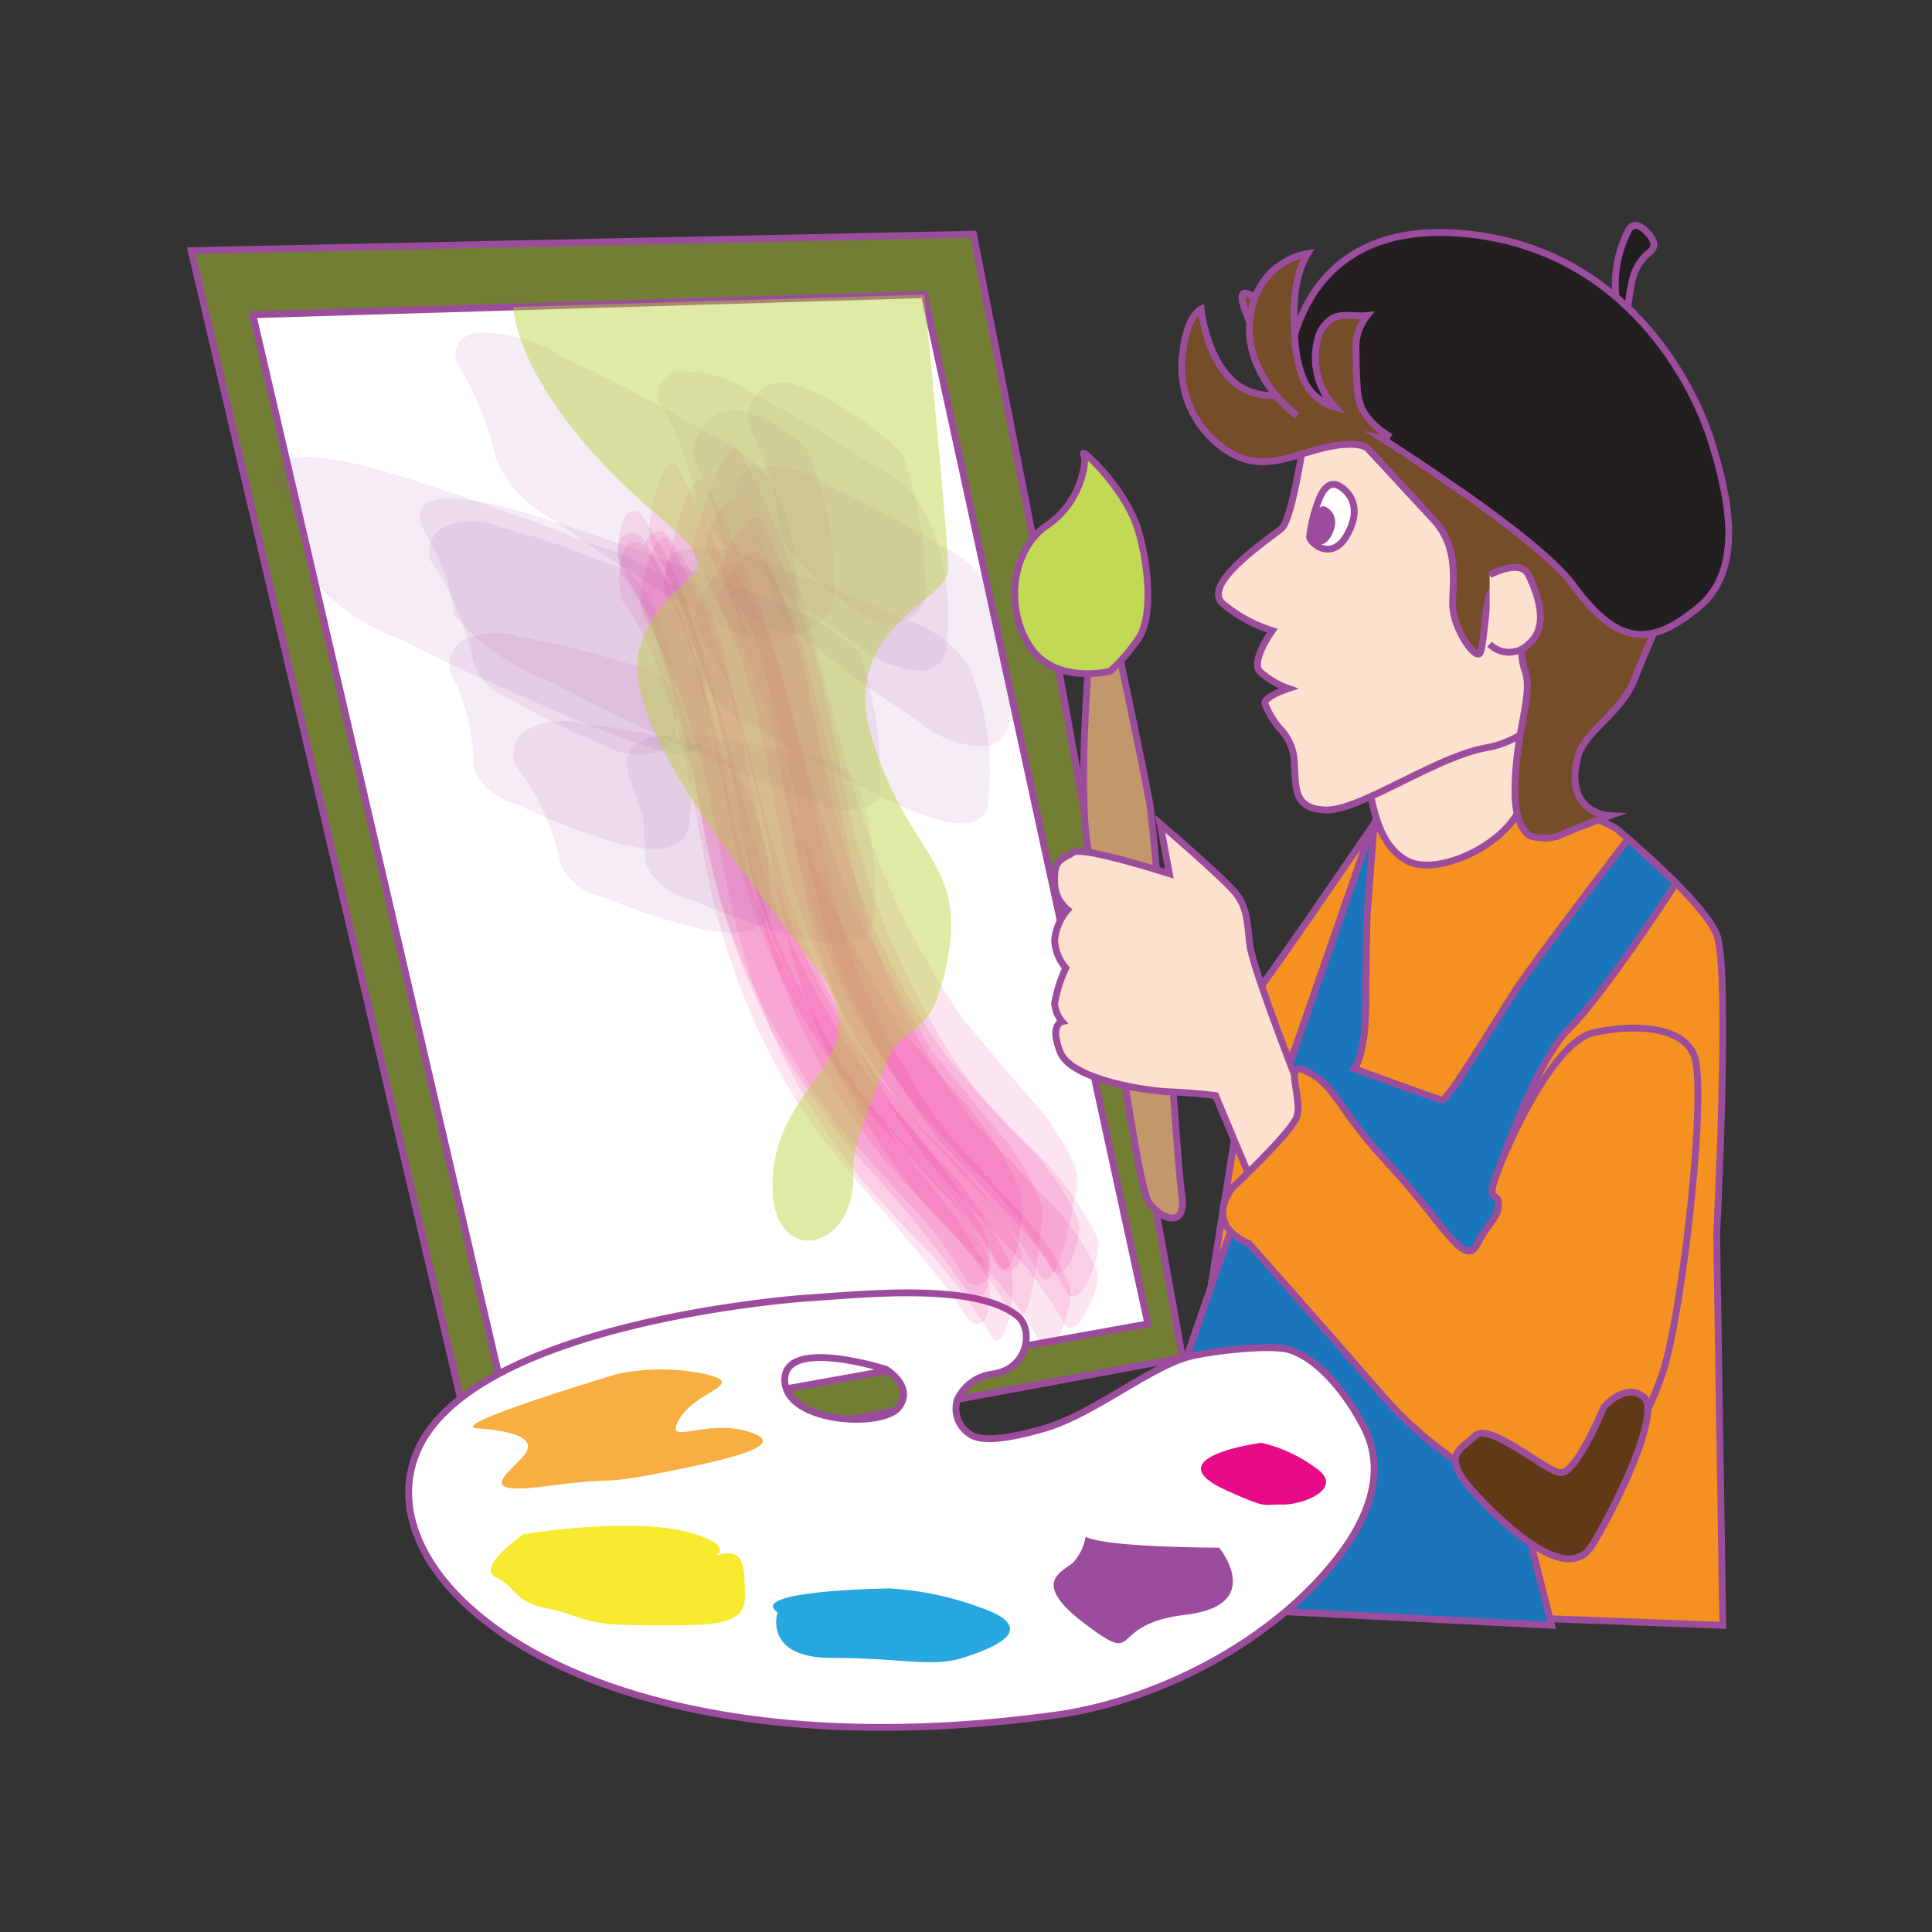 <svg id="word" xmlns="http://www.w3.org/2000/svg" viewBox="0 0 160 160"><rect x="0" y="0" width="160" height="160" fill="#333333" stroke="none"/><defs><style>.cls-1{fill:#f59120;}.cls-1,.cls-12,.cls-13,.cls-14,.cls-15,.cls-17,.cls-18,.cls-2,.cls-3,.cls-4{stroke:#9c4c9c;stroke-miterlimit:10;stroke-width:0.566px;}.cls-2{fill:#1b75ba;}.cls-3{fill:#727f35;}.cls-4{fill:#fff;}.cls-5{fill:#f9ae42;}.cls-6{fill:#f7ea2f;}.cls-7{fill:#26a7df;}.cls-11,.cls-8{fill:#9c4c9c;}.cls-10,.cls-9{fill:#e80a89;}.cls-10,.cls-11{opacity:0.109;}.cls-12{fill:#c1976b;}.cls-13{fill:#c2d954;}.cls-14{fill:#fde0ce;}.cls-15{fill:#603917;}.cls-16{fill:#b7d234;opacity:0.44;}.cls-17{fill:#754d29;}.cls-18{fill:#231f20;}</style></defs><path class="cls-1" d="M113.8,68.217s3.163,3.632,4.552,3.42,9.213-6.164,9.213-6.164l6.213,3.087s7.239,5.982,8.387,8.829,0,24.84,0,24.84l.511,32.375-46.445-1.773s7.626-50.528,8.407-51.447S113.8,68.217,113.8,68.217Z"/><path class="cls-2" d="M113.074,70.054,106.83,88.043s-7.546,21.241-8.958,25.55-4.107,19.238-4.107,19.238L128.5,134.6s-4.094-15.936-4.094-16.778-.286-21.049-.143-21.4,2.976-8.6,5.732-11.286,8.815-11.993,8.815-11.993l-3.966-3.68s-7.693,10.005-9.377,12.607-5.578,9.111-6.037,9.034-7.277-2.6-7.277-2.6.961-1.033.961-5.474.115-7.387.115-7.387l.573-7.426Z"/><polygon class="cls-3" points="87.709 55.576 80.613 19.392 15.831 20.756 39.868 123.182 97.929 112.441 87.709 55.576"/><polygon class="cls-4" points="76.542 24.403 95.064 109.639 42.517 119.071 20.941 26.066 76.542 24.403"/><path class="cls-4" d="M113.13,118.565c-.858-1.864-3.312-5.783-6.3-6.766-1.57-.517-7.077.136-8.651.638-3.372,1.076-7.924,4.823-11.828,5.9-1.485.41-4.808,1.327-6.051.416a2.511,2.511,0,0,1-1.012-2.865,3.746,3.746,0,0,1,2.869-2.089c3.045-.393,3.449-3.725,2.11-4.809-3.543-2.87-13.237-1.745-17.454-1.492,0,0-27.959,1.9-32.354,12.9s14.877,26.827,52.9,21.645c8.731-1.19,18.541-6.357,23.8-13.542C113.257,125.644,114.714,122.008,113.13,118.565Zm-38.723-1.994c-1.378,1.723-9.417,1.264-9.417-2.3s8.383-.868,8.383-.868S75.785,114.849,74.407,116.571Z"/><path class="cls-5" d="M51.136,113.785s-14.467,4.311-11.6,4.509,5.2.794,3.736,2.382-3.807,3.176,2.126,2.382,3.945,0,9.9-1.191,10.124-2.314,6.552-3.34-6.979,1.355-5.574-1.027,5.729-2.865,2.079-3.715A17.7,17.7,0,0,0,51.136,113.785Z"/><path class="cls-6" d="M43.351,127.058s-4.017,2.779-2.28,3.573,1.307,1.985,4.3,2.58,2.591,1.389,7.953,1.389,8.395.2,8.367-2.381,0-4.168-2.494-3.374,3.259-.2-1.6-1.787S43.351,127.058,43.351,127.058Z"/><path class="cls-7" d="M64.394,133.534s-1.239,3.771,4.526,3.771,8.249.794,10.778,0,5.9-2.183,2.53-3.771a26.194,26.194,0,0,0-8.534-1.984C73.1,131.55,61.841,131.748,64.394,133.534Z"/><path class="cls-8" d="M89.905,127.271c1.786.9,11.06.9,11.06.9s3.907,4.763-2.783,5.557-3.514,4.366-8.277.794-1.787-4.367-.993-5.161A4.281,4.281,0,0,0,89.905,127.271Z"/><path class="cls-9" d="M104.46,119.486s-9.026,1.191-2.832,3.97c3.482,1.562,2.88,1.1,4.543,1.147s5.435-1.346,2.656-3.132A12.058,12.058,0,0,0,104.46,119.486Z"/><path class="cls-10" d="M59.553,50.258a23.357,23.357,0,0,1,3.317,6.83,34.993,34.993,0,0,1,1.984,7.184C65.9,69.2,66.393,74.354,68,79.188a52.824,52.824,0,0,0,9.616,17.836l3.9,4.208a35.315,35.315,0,0,1,6.626,8.386c.685,1.027,1.642-.562,1.8-.9.437-.917,1.378-2.787.763-3.774a19.044,19.044,0,0,0-4.3-5.89q-2.846-3.066-5.72-6.111a52.676,52.676,0,0,1-9.051-17.258c-1.487-5.105-2.2-10.34-3.426-15.489l-1.3-5.112a31.966,31.966,0,0,0-3.935-9.11C62.134,44.382,58.933,49.138,59.553,50.258Z"/><path class="cls-10" d="M55.119,49.4a23,23,0,0,1,3.351,6.886,37.949,37.949,0,0,1,2.018,7.188c1.083,4.931,1.642,10.027,3.267,14.862a54.066,54.066,0,0,0,9.623,17.89l3.82,4.2a38.286,38.286,0,0,1,6.577,8.444c1.061,1.59,1.811-2.53,1.771-2.334q.436-2.377.66-4.777a4.35,4.35,0,0,0-.146-2.531,19.907,19.907,0,0,0-3.9-6.1q-2.521-3.086-5.04-6.173-2.365-4.073-4.489-8.241a45.727,45.727,0,0,1-3.975-9.186c-1.7-5.044-2.835-10.2-4.4-15.274a76.369,76.369,0,0,0-5.769-14.146c-.888-1.644-2.079,2.3-2.028,2.143q-.7,2.3-1.2,4.646A4.263,4.263,0,0,0,55.119,49.4Z"/><path class="cls-10" d="M51.411,46.808l2.472,4.437a138.673,138.673,0,0,1,4.249,16.649,56.1,56.1,0,0,0,4.132,13.581,67.2,67.2,0,0,0,7.206,11.8q2.928,3.2,5.81,6.43a28.657,28.657,0,0,1,4.763,6.378c.37.55,1.245.336,1.61-.059.455-.492.2-2.155-.13-2.663a28.968,28.968,0,0,0-4.585-6.272q-2.853-3.287-5.72-6.567a58.219,58.219,0,0,1-9.179-17.809c-1.45-4.836-2.221-9.789-3.491-14.656L57.22,53.3a31.525,31.525,0,0,0-4.086-8.819c-.294-.526-1.232-.389-1.609-.058C51.047,44.844,51.14,46.322,51.411,46.808Z"/><path class="cls-10" d="M57.519,46.1A50.408,50.408,0,0,1,62.9,60.185c1.106,4.94,1.69,10.05,3.324,14.895a54.653,54.653,0,0,0,9.537,17.859l3.8,4.2a37.941,37.941,0,0,1,6.539,8.413c.994,1.5,1.934-2.07,1.931-2.061q.6-2.194,1-4.425a3.855,3.855,0,0,0,.036-2.379,20.487,20.487,0,0,0-4.059-6.068q-2.591-3.06-5.18-6.122a66.748,66.748,0,0,1-8.589-17.4c-1.647-5.059-2.7-10.233-4.184-15.324a71.755,71.755,0,0,0-5.692-14.2c-.836-1.555-2.13,1.885-2.13,1.885q-.822,2.123-1.438,4.295A3.808,3.808,0,0,0,57.519,46.1Z"/><path class="cls-10" d="M53.52,45.754l2.532,4.325a144.639,144.639,0,0,1,4.165,16.642A53.8,53.8,0,0,0,64.375,80.3a62.685,62.685,0,0,0,7.494,11.785q2.921,3.137,5.808,6.3a28.435,28.435,0,0,1,4.874,6.412c.876,1.278,2.646-.454,1.948-1.479a38.65,38.65,0,0,0-6.715-8.452,56.891,56.891,0,0,1-8.006-9.9,59.378,59.378,0,0,1-6.967-17.145c-.77-3.3-1.286-6.622-1.974-9.932q-.569-2.428-1.166-4.85a30.557,30.557,0,0,0-4.326-8.631C54.659,43.271,52.894,44.684,53.52,45.754Z"/><path class="cls-10" d="M51.525,49.7a22.722,22.722,0,0,1,3.33,6.808,38.832,38.832,0,0,1,2.026,7.121c1.1,4.9,1.648,9.961,3.251,14.767A56.218,56.218,0,0,0,65.95,91.146c4.116,6.375,9.931,11.613,14.148,17.949.512.769,1.2.708,1.608-.083a7.108,7.108,0,0,0-.322-4.681c-3.528-5.746-1.978-3.028-6.408-8.816-5.7-7.45-10.289-15.223-12.8-23.974-1.178-4.1-1.974-8.269-3.149-12.367L57.55,54.349a32.385,32.385,0,0,0-4.142-8.909.866.866,0,0,0-1.608-.076A6.355,6.355,0,0,0,51.525,49.7Z"/><path class="cls-10" d="M57.632,51.859l2.488,4.518A148.545,148.545,0,0,1,64.312,73.3a54.8,54.8,0,0,0,4.124,13.642A64.778,64.778,0,0,0,75.67,98.629q2.922,3.136,5.789,6.311a26.716,26.716,0,0,1,4.727,6.317c.737,1.1,1.651-.868,1.74-1.109.393-1.073,1.148-2.99.487-4.078a19.093,19.093,0,0,0-4.189-5.892q-2.79-3.095-5.607-6.168a55.679,55.679,0,0,1-8.863-17.249c-1.517-5.088-2.3-10.3-3.589-15.429L64.8,56.256a31.559,31.559,0,0,0-3.907-9.046c-.585-1.109-1.732.46-1.937.788C58.429,48.838,57.075,50.848,57.632,51.859Z"/><path class="cls-10" d="M58.671,45.867C62.156,52.225,63.392,57.6,64.71,64.3a94.826,94.826,0,0,0,2.371,10.409,51.716,51.716,0,0,0,9.527,17.829l3.911,4.227a34.432,34.432,0,0,1,6.595,8.371c.668,1.01,1.583-.687,1.681-.953.367-1,.913-2.573.3-3.563a20.027,20.027,0,0,0-4.319-6.011q-2.853-3.141-5.718-6.273c-4.938-6.328-8.4-14.711-10.127-22.006-1.192-5.043-1.916-10.177-3.514-15.146a56.657,56.657,0,0,0-4.12-9.508c-.546-1.037-1.646.446-1.8.74C59.019,43.285,58.141,44.9,58.671,45.867Z"/><path class="cls-10" d="M51.467,47.5a22.858,22.858,0,0,1,3.346,6.779,37.7,37.7,0,0,1,2.05,7.133c1.112,4.926,1.765,9.917,3.285,14.773a53.079,53.079,0,0,0,5.823,12.749l4,5.721a107.584,107.584,0,0,1,10.111,12.206c.525.79,1.168.778,1.609-.06a7.553,7.553,0,0,0-.245-4.916c-3.037-4.948-2.472-4.138-6.433-8.917a63.776,63.776,0,0,1-9.955-15.909c-2.78-6.647-4.09-13.583-6.06-20.406l-1.475-4.8a33.321,33.321,0,0,0-4.2-8.917c-.439-.777-1.093-.828-1.609-.064A6.929,6.929,0,0,0,51.467,47.5Z"/><path class="cls-10" d="M54.121,45.4c3.536,6.31,4.8,11.611,6.179,18.275A102.245,102.245,0,0,0,62.792,74.24,54.188,54.188,0,0,0,72.348,92.1l3.825,4.2a36.9,36.9,0,0,1,6.569,8.466c.894,1.354,1.574-1.8,1.559-1.71.243-1.515.718-3.814-.131-5.244a32.3,32.3,0,0,0-6-8.375l-3.543-4.25A122.16,122.16,0,0,1,68.334,73.72,57.854,57.854,0,0,1,65.2,65.044c-1.4-4.717-2.408-9.511-3.858-14.217a61.207,61.207,0,0,0-5.2-12.069c-.765-1.379-1.718,1.611-1.7,1.551C54.085,41.7,53.352,44.032,54.121,45.4Z"/><path class="cls-10" d="M59.861,47.705l2.455,4.508A150.84,150.84,0,0,1,66.53,69.184a55.046,55.046,0,0,0,4.134,13.66,64.544,64.544,0,0,0,7.161,11.631q2.928,3.137,5.813,6.3a25.253,25.253,0,0,1,4.688,6.273c.694,1.047,1.644-.651,1.779-.958.422-.964,1.283-2.822.657-3.835a26.585,26.585,0,0,0-6.19-7.986,35.709,35.709,0,0,1-7.214-9.254,63.269,63.269,0,0,1-6.879-17.25c-.8-3.421-1.389-6.878-2.181-10.3A60.367,60.367,0,0,0,63.105,43.2c-.562-1.1-1.719.415-1.929.743C60.649,44.767,59.319,46.71,59.861,47.705Z"/><path class="cls-10" d="M53.386,51.161c3.532,6.353,4.761,11.688,6.1,18.385A98.664,98.664,0,0,0,61.91,80.072,53.369,53.369,0,0,0,71.59,98l3.86,4.207a38.29,38.29,0,0,1,6.644,8.473c.882,1.313,1.527-1.727,1.516-1.652.213-1.5.558-3.6-.261-5a30.5,30.5,0,0,0-5.9-8.29L73.91,91.521A126.319,126.319,0,0,1,67.6,80.152a58.769,58.769,0,0,1-3.139-8.7c-1.426-4.781-2.416-9.645-3.867-14.42a60.81,60.81,0,0,0-5.173-12.152c-.736-1.333-1.708,1.463-1.7,1.447C53.356,47.66,52.655,49.846,53.386,51.161Z"/><path class="cls-11" d="M61.037,63.743a23.588,23.588,0,0,1,2.808,10.434c.539,3.487-3.242,3.292-5.811,2.762a54.284,54.284,0,0,1-8.027-2.619A5.028,5.028,0,0,1,46.4,71.551a18.871,18.871,0,0,0-3.65-8.095,2.36,2.36,0,0,1,.609-2.83,5.882,5.882,0,0,1,4.821-.676,59.418,59.418,0,0,1,8.671,1.529A5.519,5.519,0,0,1,61.037,63.743Z"/><path class="cls-11" d="M71.217,54.037c1.492,5.389,1.614,6.368,1.681,12.1a4.511,4.511,0,0,1-4.977.4,93.472,93.472,0,0,1-10.182-4.21q-6.283-2.764-12.315-5.961a19.144,19.144,0,0,1-7.786-5.4,16.979,16.979,0,0,0-2.507-6.949c-2.714-5.554,10.341-.937,10.7-.828q8.692,2.814,17.117,6.231A19.323,19.323,0,0,1,71.217,54.037Z"/><path class="cls-11" d="M74.812,37.794A30.158,30.158,0,0,1,76.6,48.031a2.478,2.478,0,0,1-.777,2.714,3.112,3.112,0,0,1-2.957.839,16.61,16.61,0,0,1-4.6-3.065,15.451,15.451,0,0,1-3.615-4.007,23.451,23.451,0,0,0-2.484-8.856,2.924,2.924,0,0,1,3.145-3.993A18.185,18.185,0,0,1,70.477,34.2,17.075,17.075,0,0,1,74.812,37.794Z"/><path class="cls-11" d="M56.814,49.452c1.582,5.209,1.681,6.37,1.968,11.906a4.2,4.2,0,0,1-4.691.6,80.421,80.421,0,0,1-9.519-3.719q-5.871-2.46-11.5-5.355A16.621,16.621,0,0,1,25.83,47.89,19.363,19.363,0,0,0,23.2,40.6c-2.539-5.332,9.437-1.315,10.036-1.14q8.088,2.526,15.914,5.658A16.771,16.771,0,0,1,56.814,49.452Z"/><path class="cls-11" d="M67.066,37.742a28.95,28.95,0,0,1,2.029,11,3.945,3.945,0,0,1-3.316,3.878c-1.693.086-5.222-2.283-5.478-3.838A30.675,30.675,0,0,0,57.542,38.1c-.576-1.6,1.014-3.95,2.891-4.147C62.232,33.766,66.587,36.108,67.066,37.742Z"/><path class="cls-11" d="M82.034,49.168a21.016,21.016,0,0,1,1.555,10.377A2.17,2.17,0,0,1,81.6,61.8a8.253,8.253,0,0,1-5.565-2.107,85.988,85.988,0,0,1-8.726-6.309,7.146,7.146,0,0,1-3.5-4.447,20.057,20.057,0,0,0-2.875-7.755,2.108,2.108,0,0,1,1.627-2.48,8.369,8.369,0,0,1,5.8,1.38,88.248,88.248,0,0,1,9.551,5.134A7.36,7.36,0,0,1,82.034,49.168Z"/><path class="cls-11" d="M71.1,64.924a31.684,31.684,0,0,1,1.365,10.229c.055,3.64-3.275,3.216-6.291,2.5a65.522,65.522,0,0,1-8.755-3.06A5.82,5.82,0,0,1,53.466,71.6l-.241-5.3.078,1.516-1.172-3.472c-1.2-3.54,3.032-3.636,5.641-3.426a64.072,64.072,0,0,1,8.989,1.667A5.854,5.854,0,0,1,71.1,64.924Z"/><path class="cls-11" d="M53.77,49.47a23.356,23.356,0,0,1,2.283,10.2,2.55,2.55,0,0,1-1.516,2.536,5.617,5.617,0,0,1-4.7-.6,53.1,53.1,0,0,1-7.531-3.686,4.846,4.846,0,0,1-3.123-3.231,23.069,23.069,0,0,0-3.571-8.34,2.4,2.4,0,0,1,1.125-2.7,6.009,6.009,0,0,1,4.922.08,59.272,59.272,0,0,1,8.354,2.852A5.38,5.38,0,0,1,53.77,49.47Z"/><path class="cls-11" d="M76.955,43.092A20.827,20.827,0,0,1,78.39,53.323a2.073,2.073,0,0,1-2.05,2.208,9.239,9.239,0,0,1-5.84-2.485,98.79,98.79,0,0,1-9.2-6.991,8.055,8.055,0,0,1-3.711-4.778,23.87,23.87,0,0,0-3.059-8.109,2,2,0,0,1,1.754-2.407,9.613,9.613,0,0,1,6.176,1.891A104.2,104.2,0,0,1,72.6,38.7,8.482,8.482,0,0,1,76.955,43.092Z"/><path class="cls-11" d="M64.233,40.517a21.458,21.458,0,0,1,1.729,10.21c.26,4.978-7.261.534-8.682-.249Q51.432,47.076,46,43.146a10.661,10.661,0,0,1-4.892-5.023,26.027,26.027,0,0,0-3.262-8.074q-.574-1.965,1.594-2.5a12.422,12.422,0,0,1,7.143,2.006q6.26,2.9,12.16,6.36A11.194,11.194,0,0,1,64.233,40.517Z"/><path class="cls-11" d="M56.059,57.518a23.017,23.017,0,0,1,1.107,9.908C57.2,70.986,53.815,70.555,51,69.8a58.658,58.658,0,0,1-8.2-3.19,5.313,5.313,0,0,1-3.607-3.032A16.039,16.039,0,0,0,37.394,55.9a2.336,2.336,0,0,1,.838-2.783,6.15,6.15,0,0,1,4.977-.324,62.128,62.128,0,0,1,8.744,2.158A5.65,5.65,0,0,1,56.059,57.518Z"/><path class="cls-11" d="M80.218,55.124a22.06,22.06,0,0,1,1.669,10.6c.192,4.634-6.241,1.492-8.23.584a118.228,118.228,0,0,1-10.988-6.075A9.505,9.505,0,0,1,57.825,55.8a18.065,18.065,0,0,0-2.577-7.645,1.881,1.881,0,0,1,1.3-2.631A10.614,10.614,0,0,1,63.257,46.6a119.153,119.153,0,0,1,11.609,4.708A9.64,9.64,0,0,1,80.218,55.124Z"/><path class="cls-12" d="M90.183,54.59s-1,11.8,0,16.006,3.828,27.478,4.976,29.009,3.13,2.067,2.713-.612S95.848,69.9,95.159,66.226,92.633,53.9,92.633,53.9Z"/><path class="cls-13" d="M91.944,55.585s-4.715,1.212-6.777-2.233-1.185-8.026,1.571-9.863,3.326-5.283,3-5.895S93.322,40.5,94.317,44.1s1,7.2,0,8.728A15.554,15.554,0,0,1,91.944,55.585Z"/><path class="cls-14" d="M107.868,90.724s-4.134-10.488-4.364-12.478-.23-2.91-1-4.058-6.431-5.971-6.431-5.971l.765,4.134s-7.2-2.3-7.961-1.761-1.608.459-1.532,2.3a2.946,2.946,0,0,0,1.072,2.449,4.483,4.483,0,0,0-1.076,2.527,3.792,3.792,0,0,0,.923,2.3,11.557,11.557,0,0,0-.923,2.909,2.626,2.626,0,0,0,.617,1.531s-1.072.23-.153,2.526,7.12,3.216,9.11,3.292,3.751.306,3.751.306l2.986,7.12s4.364-2.143,4.67-3.981A5.014,5.014,0,0,0,107.868,90.724Z"/><path class="cls-1" d="M102.049,98.38s4.554-4.255,5.283-5.742-1.31-5.129,1.067-3.828,2.3,2.986,6.665,7.656,6.2,8.651,7.273,6.584,1.761-2.144,1.761-3.368-1.378.437.306-3.61,4.823-9.941,7.579-10.553,7.043-.766,8.268,1.76-.918,21.393-2.526,26.314-4.823,8.979-5.206,10.816-4.44,2.986-7.579,0-6.431-4.21-10.412-8.8-11.1-12.631-11.1-12.631S99.676,101.672,102.049,98.38Z"/><path class="cls-15" d="M132.825,116.524s-2.3,5.589-3.6,5.436-5.9-4.211-7.043-3.063-3.062,1.531,0,4.823,7.732,7.35,9.646,4.288,5.818-11.1,4.287-12.326S132.825,116.524,132.825,116.524Z"/><path class="cls-16" d="M42.517,25.42,76.542,24.4s2.015,20.258,1.976,22.863S69.2,51.933,72.3,61.462s7.617,9.991,6.216,17.742-3.706,5-5.178,8.94-2.789,7.009-2.679,8.708c.459,7.082-7.339,8.467-6.643.347s9.149-9.61,3.585-17.047S50.871,59.789,53.066,53.343s8.153-4.977,1.929-10.2C42.517,32.672,42.517,25.42,42.517,25.42Z"/><path class="cls-14" d="M112.163,55.855a27.889,27.889,0,0,0,.8,7.539c.719,2.553.8,6.378,3.56,7.885s9.737-1.974,9.737-5.967v-8.6Z"/><path class="cls-14" d="M108.332,33.983s-1.136,8.9-2.222,9.8-6.718,4.612-4.818,6.229a11.924,11.924,0,0,0,4.072,2.215s-1.833,2.548-1.018,3.4a7.118,7.118,0,0,0,2.35,1.391s-2.011.659-1.943,1.258a7.346,7.346,0,0,0,1.221,2.036,4.207,4.207,0,0,1,1.218,2.874c.14,1.977-.132,3.833,2.65,3.893s9.065-4.408,13.233-5.15c5.342-.952,6.95-6.407,6.95-6.407s1.033-8.541.459-10.852S123.25,34.9,123.25,34.9"/><path class="cls-4" d="M109.212,41.429s.589-1.848,1.712-1.172,1.787,2.055.595,4.112-2.942.739-3.065.1A11.809,11.809,0,0,1,109.212,41.429Z"/><path class="cls-8" d="M108.864,42.711s.346-1.095,1-.7,1.043,1.214.342,2.433-1.722.441-1.793.065A7.078,7.078,0,0,1,108.864,42.711Z"/><path class="cls-17" d="M138.808,48.188s-2.3,5.123-3.436,8.032-4.173,4.331-4.714,6.5c-1.169,4.681,2.659,4.834,2.659,4.834s-3.277,1.2-4.211,1.662a3.974,3.974,0,0,1-2.413,0s-1.228-.575-1.228-3.652c0-5.053,1.58-8,.8-10.106s.318-7.118.316-7.847-2.909.979-3.216,1.581-.459,3.995-.765,4.825-2.337-1.978-2.3-4.071.46-4.7-1.579-6.906l-5.478-5.92s-.749-.729-3.737,0-5.438,2.264-8.606-.324a8.248,8.248,0,0,1-2.956-7.52c.306-3.134,1.526-3.675,1.526-3.675s.541,5.436,4,6.814a5.781,5.781,0,0,0,3.123.23s-5.52-9.52-3.134-8.269c1.99,1.044,4.746,6.009,5.512,6.067s3.508,2.2,3.508,2.2l-2.074-5.9s2.535,5.375,4.978,7.5,4.153,2.385,7.215,5.139S138.808,48.188,138.808,48.188Z"/><path class="cls-18" d="M133.9,25.075a9.653,9.653,0,0,1,.927-5.923.983.983,0,0,1,.319-.41c.394-.246.88.108,1.206.439.37.375.77.9.545,1.375a1.7,1.7,0,0,1-.5.511,4.093,4.093,0,0,0-1.219,2.16c-.208.814-.272,1.657-.417,2.485a.577.577,0,0,1-.181.388c-.118.085-.336.019-.328-.127"/><path class="cls-18" d="M106.594,31.416s0-13.628,15.005-12.032c12.986,1.38,18.577,12.251,20.105,17.1s2.709,10.72-1.028,13.8-6.54,3.481-10.354-1.777S106.594,31.416,106.594,31.416Z"/><path class="cls-14" d="M123.364,47.607s2.552-1.379,3.216,0,1.837,4.249,0,5.742a2.272,2.272,0,0,1-3.216,0"/><path class="cls-17" d="M115.192,36.192a6.113,6.113,0,0,1-2.416-2.355,5.561,5.561,0,0,1-.379-1.877q-.1-1.381-.088-2.769a4.211,4.211,0,0,1,.91-3.058c-.962.108-2.007-.218-2.866.227a2.737,2.737,0,0,0-1.227,1.77,5.919,5.919,0,0,0,1.426,5.577,3.962,3.962,0,0,1-2.621-2.349,10.326,10.326,0,0,1-.7-3.564c-.151-2.328-.126-4.8,1.072-6.8a5.763,5.763,0,0,0-4.274,3.4,7.425,7.425,0,0,0-.034,5.56,10.506,10.506,0,0,0,3.432,4.466"/></svg>